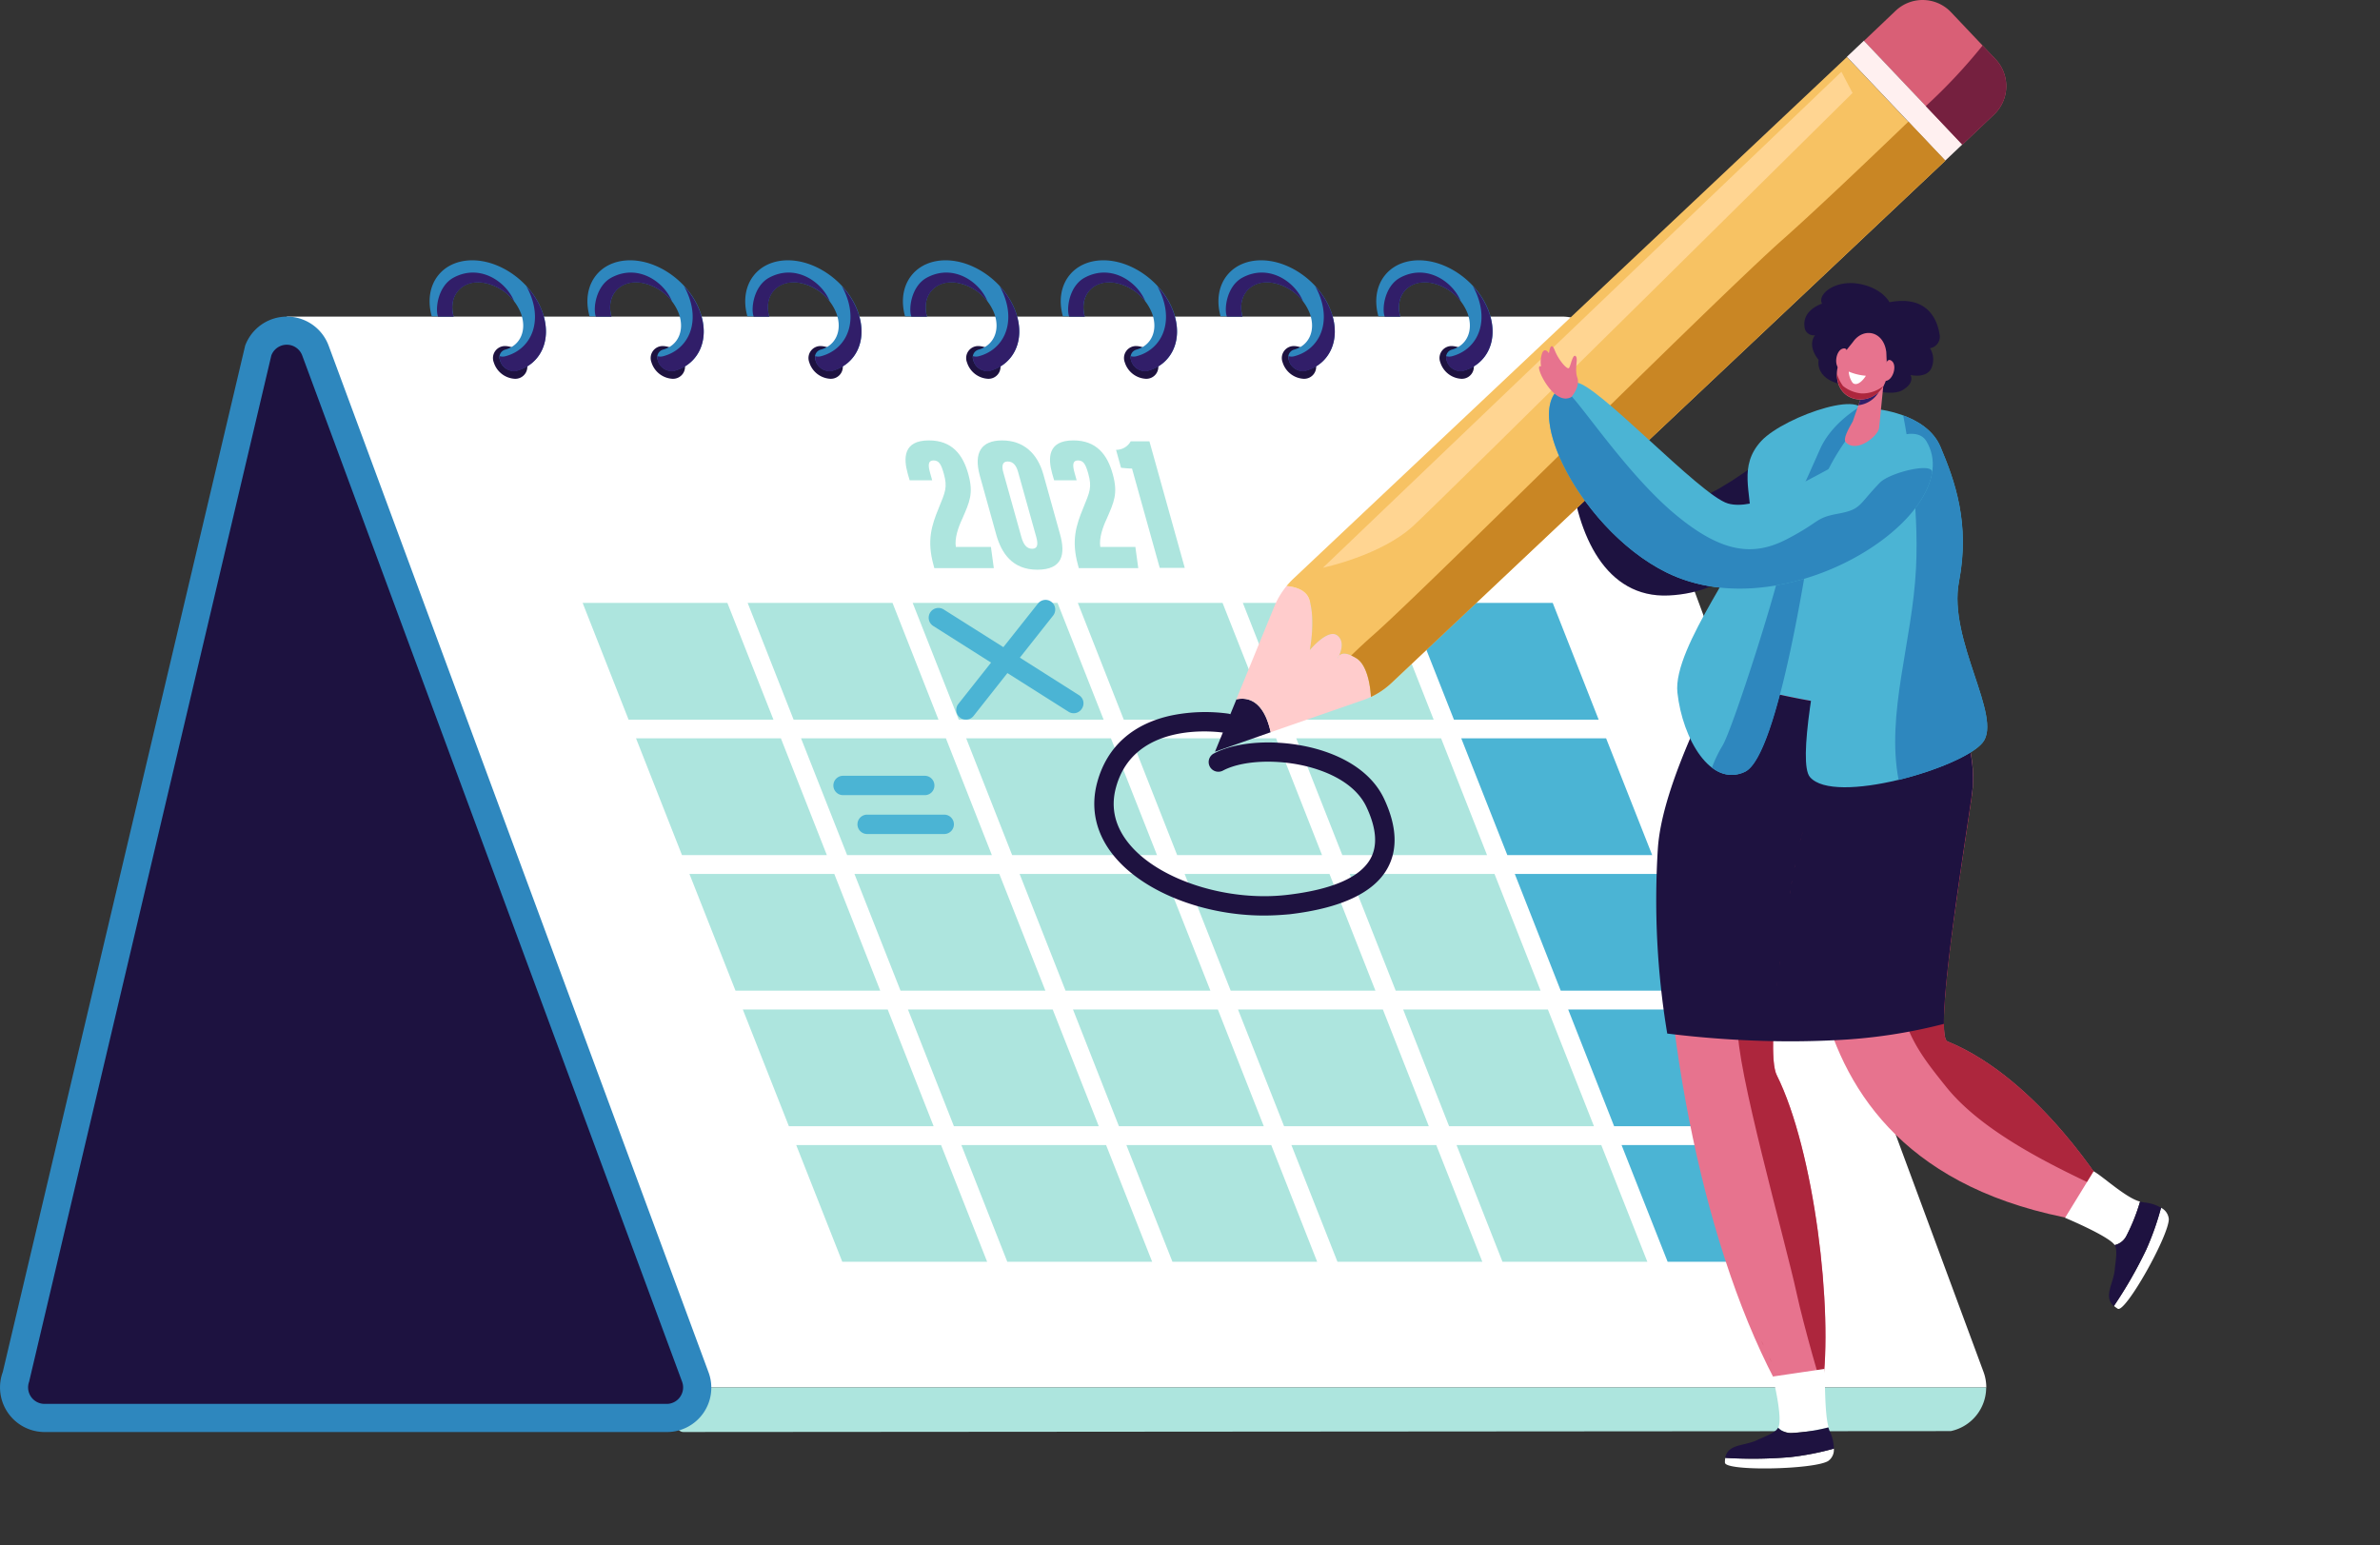 <svg xmlns="http://www.w3.org/2000/svg" width="494.518" height="321.053" viewBox="0 0 494.518 321.053">
  <rect x="0" y="0" width="494.518" height="321.053" fill="#333333" stroke="none"/>
  <g id="user-calendar" transform="translate(-477.863 -353.64)">
    <g id="Grupo_1269" data-name="Grupo 1269" transform="translate(477.863 353.64)">
      <rect id="Retângulo_529" data-name="Retângulo 529" width="451.389" height="67.607" transform="translate(10.826 253.446)" fill="none"/>
      <g id="Grupo_1251" data-name="Grupo 1251" transform="translate(0 54.095)">
        <g id="Grupo_1249" data-name="Grupo 1249">
          <path id="Caminho_1401" data-name="Caminho 1401" d="M1049.556,814.894,970.621,601.636a9.161,9.161,0,0,0-8.674-6.036H697l84.509,222.5h268.618A9.282,9.282,0,0,0,1049.556,814.894Z" transform="translate(-637.415 -583.904)" fill="#fff"/>
          <path id="Caminho_1402" data-name="Caminho 1402" d="M998.687,1413.8l-3.29,7.45a1.314,1.314,0,0,0,1.2,1.849l263.316-.19a9.266,9.266,0,0,0,7.369-9.082H998.687Z" transform="translate(-854.593 -1179.629)" fill="#ade5de"/>
          <g id="Grupo_1225" data-name="Grupo 1225" transform="translate(2.905 14.598)">
            <path id="Caminho_1403" data-name="Caminho 1403" d="M539.3,610.415a6.333,6.333,0,0,1,11.882,0L589.25,713.278,630.09,823.672a6.342,6.342,0,0,1-5.955,8.538H494.9a6.353,6.353,0,0,1-5.955-8.538Z" transform="translate(-488.548 -606.275)" fill="#1d1240"/>
          </g>
          <path id="Caminho_1404" data-name="Caminho 1404" d="M625.057,814.894,546.149,601.636a9.25,9.25,0,0,0-17.348,0L478.444,814.894a9.266,9.266,0,0,0,8.7,12.481H616.41a9.207,9.207,0,0,0,8.647-12.481Zm-5.873,5.166a3.383,3.383,0,0,1-2.8,1.468H487.118a3.425,3.425,0,0,1-3.208-4.6l50.33-213.257a3.423,3.423,0,0,1,6.417,0l78.935,213.257A3.4,3.4,0,0,1,619.184,820.06Z" transform="translate(-477.863 -583.904)" fill="#2e87be"/>
          <g id="Grupo_1247" data-name="Grupo 1247" transform="translate(89.266)">
            <g id="Grupo_1228" data-name="Grupo 1228">
              <path id="Caminho_1405" data-name="Caminho 1405" d="M861.654,621.5a2.494,2.494,0,0,1-2.447,3.4,4.85,4.85,0,0,1-4.351-3.4,2.494,2.494,0,0,1,2.447-3.4A4.822,4.822,0,0,1,861.654,621.5Z" transform="translate(-841.521 -600.286)" fill="#1e1240"/>
              <g id="Grupo_1226" data-name="Grupo 1226">
                <path id="Caminho_1406" data-name="Caminho 1406" d="M820.8,573.391l-.027-.082a1.645,1.645,0,0,1,1.115-2.175c3.018-.816,4.514-3.861,3.29-7.4a10.264,10.264,0,0,0-8.4-6.58c-4.215-.3-6.771,2.991-5.629,7.07H806.6c-1.876-6.716,2.338-12.1,9.3-11.611,5.819.435,11.692,5.03,13.7,10.713,2.067,5.846-.435,10.9-5.438,12.209A3.014,3.014,0,0,1,820.8,573.391Z" transform="translate(-806.158 -552.586)" fill="#2e87be"/>
              </g>
              <g id="Grupo_1227" data-name="Grupo 1227" transform="translate(14.542 5.36)">
                <path id="Caminho_1407" data-name="Caminho 1407" d="M868.548,577.738a15.584,15.584,0,0,0-3.372-5.438,13.245,13.245,0,0,1,1.088,2.366c2.067,5.846-.435,10.9-5.438,12.209a2.142,2.142,0,0,1-1.169-.027,2.422,2.422,0,0,0,.054.87l.027.082a3.058,3.058,0,0,0,3.344,2.175C868.113,588.614,870.614,583.584,868.548,577.738Z" transform="translate(-859.64 -572.3)" fill="#311e69"/>
              </g>
              <path id="Caminho_1408" data-name="Caminho 1408" d="M820.875,564a10.114,10.114,0,0,1,6.961,3.97h0c-1.5-3.915-6.961-7.994-12.589-4.976-3.263,1.74-3.861,6.526-3.236,8.1h3.236C814.132,566.993,816.661,563.73,820.875,564Z" transform="translate(-810.26 -559.403)" fill="#311e69"/>
            </g>
            <g id="Grupo_1231" data-name="Grupo 1231" transform="translate(32.792)">
              <path id="Caminho_1409" data-name="Caminho 1409" d="M982.154,621.5a2.494,2.494,0,0,1-2.447,3.4,4.85,4.85,0,0,1-4.351-3.4,2.494,2.494,0,0,1,2.447-3.4A4.822,4.822,0,0,1,982.154,621.5Z" transform="translate(-962.048 -600.286)" fill="#1e1240"/>
              <g id="Grupo_1229" data-name="Grupo 1229">
                <path id="Caminho_1410" data-name="Caminho 1410" d="M941.4,573.391l-.027-.082a1.645,1.645,0,0,1,1.115-2.175c3.018-.816,4.514-3.861,3.29-7.4a10.263,10.263,0,0,0-8.4-6.58c-4.215-.3-6.771,2.991-5.629,7.07H927.2c-1.876-6.716,2.338-12.1,9.3-11.611,5.819.435,11.692,5.03,13.7,10.713,2.067,5.846-.435,10.9-5.438,12.209A3,3,0,0,1,941.4,573.391Z" transform="translate(-926.758 -552.586)" fill="#2e87be"/>
              </g>
              <g id="Grupo_1230" data-name="Grupo 1230" transform="translate(14.515 5.36)">
                <path id="Caminho_1411" data-name="Caminho 1411" d="M989.048,577.738a15.583,15.583,0,0,0-3.372-5.438,13.245,13.245,0,0,1,1.088,2.366c2.067,5.846-.435,10.9-5.438,12.209a2.142,2.142,0,0,1-1.169-.027,2.422,2.422,0,0,0,.054.87l.027.082a3.058,3.058,0,0,0,3.344,2.175C988.613,588.614,991.141,583.584,989.048,577.738Z" transform="translate(-980.14 -572.3)" fill="#311e69"/>
              </g>
              <path id="Caminho_1412" data-name="Caminho 1412" d="M941.475,564a10.114,10.114,0,0,1,6.961,3.97h0c-1.5-3.915-6.961-7.994-12.589-4.976-3.263,1.74-3.861,6.526-3.236,8.1h3.236C934.7,566.993,937.261,563.73,941.475,564Z" transform="translate(-930.859 -559.403)" fill="#311e69"/>
            </g>
            <g id="Grupo_1234" data-name="Grupo 1234" transform="translate(65.584)">
              <path id="Caminho_1413" data-name="Caminho 1413" d="M1102.754,621.5a2.494,2.494,0,0,1-2.447,3.4,4.85,4.85,0,0,1-4.351-3.4,2.494,2.494,0,0,1,2.447-3.4A4.822,4.822,0,0,1,1102.754,621.5Z" transform="translate(-1082.648 -600.286)" fill="#1e1240"/>
              <g id="Grupo_1232" data-name="Grupo 1232">
                <path id="Caminho_1414" data-name="Caminho 1414" d="M1061.971,573.391l-.027-.082a1.645,1.645,0,0,1,1.115-2.175c3.018-.816,4.514-3.861,3.29-7.4a10.264,10.264,0,0,0-8.4-6.58c-4.215-.3-6.771,2.991-5.628,7.07H1047.8c-1.876-6.716,2.338-12.1,9.3-11.611,5.819.435,11.692,5.03,13.7,10.713,2.066,5.846-.435,10.9-5.438,12.209A3.028,3.028,0,0,1,1061.971,573.391Z" transform="translate(-1047.358 -552.586)" fill="#2e87be"/>
              </g>
              <g id="Grupo_1233" data-name="Grupo 1233" transform="translate(14.515 5.36)">
                <path id="Caminho_1415" data-name="Caminho 1415" d="M1109.648,577.738a15.582,15.582,0,0,0-3.372-5.438,13.254,13.254,0,0,1,1.088,2.366c2.067,5.846-.435,10.9-5.438,12.209a2.142,2.142,0,0,1-1.169-.027,2.425,2.425,0,0,0,.054.87l.027.082a3.058,3.058,0,0,0,3.344,2.175C1109.213,588.614,1111.714,583.584,1109.648,577.738Z" transform="translate(-1100.74 -572.3)" fill="#311e69"/>
              </g>
              <path id="Caminho_1416" data-name="Caminho 1416" d="M1062.075,564a10.114,10.114,0,0,1,6.961,3.97h0c-1.5-3.915-6.961-7.994-12.589-4.976-3.263,1.74-3.861,6.526-3.236,8.1h3.236C1055.3,566.993,1057.834,563.73,1062.075,564Z" transform="translate(-1051.459 -559.403)" fill="#311e69"/>
            </g>
            <g id="Grupo_1237" data-name="Grupo 1237" transform="translate(98.349)">
              <path id="Caminho_1417" data-name="Caminho 1417" d="M1223.254,621.5a2.494,2.494,0,0,1-2.447,3.4,4.85,4.85,0,0,1-4.351-3.4,2.494,2.494,0,0,1,2.447-3.4A4.793,4.793,0,0,1,1223.254,621.5Z" transform="translate(-1203.148 -600.286)" fill="#1e1240"/>
              <g id="Grupo_1235" data-name="Grupo 1235">
                <path id="Caminho_1418" data-name="Caminho 1418" d="M1182.5,573.391l-.027-.082a1.645,1.645,0,0,1,1.115-2.175c3.018-.816,4.514-3.861,3.29-7.4a10.264,10.264,0,0,0-8.4-6.58c-4.215-.3-6.771,2.991-5.629,7.07H1168.3c-1.876-6.716,2.338-12.1,9.3-11.611,5.819.435,11.692,5.03,13.7,10.713,2.067,5.846-.435,10.9-5.438,12.209A3,3,0,0,1,1182.5,573.391Z" transform="translate(-1167.858 -552.586)" fill="#2e87be"/>
              </g>
              <g id="Grupo_1236" data-name="Grupo 1236" transform="translate(14.542 5.36)">
                <path id="Caminho_1419" data-name="Caminho 1419" d="M1230.248,577.738a15.584,15.584,0,0,0-3.372-5.438,13.254,13.254,0,0,1,1.088,2.366c2.067,5.846-.435,10.9-5.438,12.209a2.143,2.143,0,0,1-1.169-.027,2.422,2.422,0,0,0,.054.87l.027.082a3.058,3.058,0,0,0,3.345,2.175C1229.786,588.614,1232.314,583.584,1230.248,577.738Z" transform="translate(-1221.34 -572.3)" fill="#311e69"/>
              </g>
              <path id="Caminho_1420" data-name="Caminho 1420" d="M1182.575,564a10.114,10.114,0,0,1,6.961,3.97h0c-1.5-3.915-6.961-7.994-12.589-4.976-3.263,1.74-3.861,6.526-3.236,8.1h3.236C1175.832,566.993,1178.361,563.73,1182.575,564Z" transform="translate(-1171.959 -559.403)" fill="#311e69"/>
            </g>
            <g id="Grupo_1240" data-name="Grupo 1240" transform="translate(131.141)">
              <path id="Caminho_1421" data-name="Caminho 1421" d="M1343.854,621.5a2.494,2.494,0,0,1-2.447,3.4,4.85,4.85,0,0,1-4.35-3.4,2.494,2.494,0,0,1,2.447-3.4A4.821,4.821,0,0,1,1343.854,621.5Z" transform="translate(-1323.748 -600.286)" fill="#1e1240"/>
              <g id="Grupo_1238" data-name="Grupo 1238">
                <path id="Caminho_1422" data-name="Caminho 1422" d="M1303.1,573.391l-.027-.082a1.645,1.645,0,0,1,1.115-2.175c3.018-.816,4.514-3.861,3.29-7.4a10.264,10.264,0,0,0-8.4-6.58c-4.214-.3-6.771,2.991-5.629,7.07H1288.9c-1.876-6.716,2.338-12.1,9.3-11.611,5.819.435,11.692,5.03,13.7,10.713,2.067,5.846-.435,10.9-5.438,12.209A2.983,2.983,0,0,1,1303.1,573.391Z" transform="translate(-1288.458 -552.586)" fill="#2e87be"/>
              </g>
              <g id="Grupo_1239" data-name="Grupo 1239" transform="translate(14.515 5.36)">
                <path id="Caminho_1423" data-name="Caminho 1423" d="M1350.748,577.738a15.583,15.583,0,0,0-3.372-5.438,13.245,13.245,0,0,1,1.088,2.366c2.067,5.846-.435,10.9-5.438,12.209a2.142,2.142,0,0,1-1.169-.027,2.422,2.422,0,0,0,.054.87l.027.082a3.058,3.058,0,0,0,3.345,2.175C1350.313,588.614,1352.814,583.584,1350.748,577.738Z" transform="translate(-1341.84 -572.3)" fill="#311e69"/>
              </g>
              <path id="Caminho_1424" data-name="Caminho 1424" d="M1303.175,564a10.114,10.114,0,0,1,6.961,3.97h0c-1.5-3.915-6.961-7.994-12.589-4.976-3.263,1.74-3.861,6.526-3.236,8.1h3.236C1296.4,566.993,1298.961,563.73,1303.175,564Z" transform="translate(-1292.559 -559.403)" fill="#311e69"/>
            </g>
            <g id="Grupo_1243" data-name="Grupo 1243" transform="translate(163.906)">
              <path id="Caminho_1425" data-name="Caminho 1425" d="M1464.454,621.5a2.494,2.494,0,0,1-2.447,3.4,4.85,4.85,0,0,1-4.35-3.4,2.494,2.494,0,0,1,2.447-3.4A4.85,4.85,0,0,1,1464.454,621.5Z" transform="translate(-1444.321 -600.286)" fill="#1e1240"/>
              <g id="Grupo_1241" data-name="Grupo 1241">
                <path id="Caminho_1426" data-name="Caminho 1426" d="M1423.6,573.391l-.027-.082a1.645,1.645,0,0,1,1.115-2.175c3.018-.816,4.514-3.861,3.29-7.4a10.263,10.263,0,0,0-8.4-6.58c-4.215-.3-6.771,2.991-5.629,7.07H1409.4c-1.876-6.716,2.339-12.1,9.3-11.611,5.819.435,11.692,5.03,13.7,10.713,2.067,5.846-.435,10.9-5.438,12.209A3.014,3.014,0,0,1,1423.6,573.391Z" transform="translate(-1408.958 -552.586)" fill="#2e87be"/>
              </g>
              <g id="Grupo_1242" data-name="Grupo 1242" transform="translate(14.542 5.36)">
                <path id="Caminho_1427" data-name="Caminho 1427" d="M1471.348,577.738a15.579,15.579,0,0,0-3.372-5.438,13.254,13.254,0,0,1,1.088,2.366c2.066,5.846-.435,10.9-5.438,12.209a2.142,2.142,0,0,1-1.169-.027,2.425,2.425,0,0,0,.054.87l.027.082a3.058,3.058,0,0,0,3.344,2.175C1470.913,588.614,1473.414,583.584,1471.348,577.738Z" transform="translate(-1462.44 -572.3)" fill="#311e69"/>
              </g>
              <path id="Caminho_1428" data-name="Caminho 1428" d="M1423.675,564a10.114,10.114,0,0,1,6.961,3.97h0c-1.5-3.915-6.961-7.994-12.589-4.976-3.263,1.74-3.861,6.526-3.236,8.1h3.236C1416.932,566.993,1419.461,563.73,1423.675,564Z" transform="translate(-1413.059 -559.403)" fill="#311e69"/>
            </g>
            <g id="Grupo_1246" data-name="Grupo 1246" transform="translate(196.698)">
              <path id="Caminho_1429" data-name="Caminho 1429" d="M1584.954,621.5a2.494,2.494,0,0,1-2.447,3.4,4.85,4.85,0,0,1-4.35-3.4,2.494,2.494,0,0,1,2.447-3.4A4.822,4.822,0,0,1,1584.954,621.5Z" transform="translate(-1564.848 -600.286)" fill="#1e1240"/>
              <g id="Grupo_1244" data-name="Grupo 1244">
                <path id="Caminho_1430" data-name="Caminho 1430" d="M1544.2,573.391l-.027-.082a1.645,1.645,0,0,1,1.115-2.175c3.018-.816,4.514-3.861,3.29-7.4a10.264,10.264,0,0,0-8.4-6.58c-4.215-.3-6.771,2.991-5.628,7.07H1530c-1.876-6.716,2.338-12.1,9.3-11.611,5.819.435,11.692,5.03,13.7,10.713,2.066,5.846-.435,10.9-5.438,12.209A2.983,2.983,0,0,1,1544.2,573.391Z" transform="translate(-1529.558 -552.586)" fill="#2e87be"/>
              </g>
              <g id="Grupo_1245" data-name="Grupo 1245" transform="translate(14.515 5.36)">
                <path id="Caminho_1431" data-name="Caminho 1431" d="M1591.848,577.738a15.58,15.58,0,0,0-3.372-5.438,13.254,13.254,0,0,1,1.088,2.366c2.067,5.846-.435,10.9-5.438,12.209a2.142,2.142,0,0,1-1.169-.027,2.425,2.425,0,0,0,.054.87l.027.082a3.058,3.058,0,0,0,3.344,2.175C1591.413,588.614,1593.941,583.584,1591.848,577.738Z" transform="translate(-1582.94 -572.3)" fill="#311e69"/>
              </g>
              <path id="Caminho_1432" data-name="Caminho 1432" d="M1544.275,564a10.114,10.114,0,0,1,6.961,3.97h0c-1.5-3.915-6.961-7.994-12.589-4.976-3.263,1.74-3.861,6.526-3.236,8.1h3.236C1537.5,566.993,1540.061,563.73,1544.275,564Z" transform="translate(-1533.659 -559.403)" fill="#311e69"/>
            </g>
          </g>
          <g id="Grupo_1248" data-name="Grupo 1248" transform="translate(121.063 71.189)">
            <path id="Caminho_1445" data-name="Caminho 1445" d="M1685.744,1149.354h30.1L1706.3,1125.1h-30.1Z" transform="translate(-1471.426 -1040.618)" fill="#4bb4d4"/>
            <path id="Caminho_1447" data-name="Caminho 1447" d="M1644.944,1045.754h30.1l-9.571-24.254H1635.4Z" transform="translate(-1441.72 -965.188)" fill="#4bb4d4"/>
            <path id="Caminho_1453" data-name="Caminho 1453" d="M1604.071,942.154h30.1L1624.6,917.9h-30.1Z" transform="translate(-1411.941 -889.758)" fill="#4bb4d4"/>
            <path id="Caminho_1457" data-name="Caminho 1457" d="M1747.1,1228.7H1717l9.571,24.254h30.073Z" transform="translate(-1501.132 -1116.048)" fill="#4bb4d4"/>
            <g id="Grupo_1273" data-name="Grupo 1273">
              <path id="Caminho_1433" data-name="Caminho 1433" d="M1129.644,942.154,1120.1,917.9H1090l9.571,24.254Z" transform="translate(-1044.619 -889.758)" fill="#ade5de"/>
              <path id="Caminho_1434" data-name="Caminho 1434" d="M1049.2,814.4l9.544,24.254h30.1L1079.3,814.4Z" transform="translate(-1014.912 -814.4)" fill="#ade5de"/>
              <path id="Caminho_1435" data-name="Caminho 1435" d="M1170.471,1045.754,1160.9,1021.5h-30.1l9.571,24.254Z" transform="translate(-1074.325 -965.188)" fill="#ade5de"/>
              <path id="Caminho_1436" data-name="Caminho 1436" d="M1175.3,814.4l9.571,24.254h30.1L1205.4,814.4Z" transform="translate(-1106.725 -814.4)" fill="#ade5de"/>
              <path id="Caminho_1437" data-name="Caminho 1437" d="M1337.444,1149.354,1327.9,1125.1h-30.1l9.544,24.254Z" transform="translate(-1195.916 -1040.618)" fill="#ade5de"/>
              <path id="Caminho_1438" data-name="Caminho 1438" d="M1463.544,1149.354,1454,1125.1h-30.1l9.571,24.254Z" transform="translate(-1287.729 -1040.618)" fill="#ade5de"/>
              <path id="Caminho_1439" data-name="Caminho 1439" d="M1589.744,1149.354l-9.571-24.254H1550.1l9.544,24.254Z" transform="translate(-1379.614 -1040.618)" fill="#ade5de"/>
              <path id="Caminho_1440" data-name="Caminho 1440" d="M1211.344,1149.354l-9.571-24.254H1171.7l9.544,24.254Z" transform="translate(-1104.104 -1040.618)" fill="#ade5de"/>
              <path id="Caminho_1441" data-name="Caminho 1441" d="M1301.5,814.4l9.544,24.254h30.1l-9.571-24.254Z" transform="translate(-1198.61 -814.4)" fill="#ade5de"/>
              <path id="Caminho_1442" data-name="Caminho 1442" d="M1427.6,814.4l9.544,24.254h30.1L1457.7,814.4Z" transform="translate(-1290.422 -814.4)" fill="#ade5de"/>
              <path id="Caminho_1443" data-name="Caminho 1443" d="M1216.2,917.9l9.544,24.254h30.1l-9.571-24.254Z" transform="translate(-1136.504 -889.758)" fill="#ade5de"/>
              <path id="Caminho_1444" data-name="Caminho 1444" d="M1381.944,942.154,1372.4,917.9h-30.1l9.544,24.254Z" transform="translate(-1228.316 -889.758)" fill="#ade5de"/>
              <path id="Caminho_1446" data-name="Caminho 1446" d="M1296.644,1045.754l-9.571-24.254H1257l9.544,24.254Z" transform="translate(-1166.21 -965.188)" fill="#ade5de"/>
              <path id="Caminho_1448" data-name="Caminho 1448" d="M1468.4,917.9l9.571,24.254h30.073L1498.5,917.9Z" transform="translate(-1320.129 -889.758)" fill="#ade5de"/>
              <path id="Caminho_1449" data-name="Caminho 1449" d="M1422.744,1045.754,1413.2,1021.5h-30.1l9.571,24.254Z" transform="translate(-1258.022 -965.188)" fill="#ade5de"/>
              <path id="Caminho_1450" data-name="Caminho 1450" d="M1548.871,1045.754,1539.3,1021.5h-30.1l9.571,24.254Z" transform="translate(-1349.835 -965.188)" fill="#ade5de"/>
              <path id="Caminho_1451" data-name="Caminho 1451" d="M1464.7,1228.7l9.571,24.254h30.1L1494.8,1228.7Z" transform="translate(-1317.435 -1116.048)" fill="#ade5de"/>
              <path id="Caminho_1452" data-name="Caminho 1452" d="M1075.6,1125.1h-30.1l9.571,24.254h30.073Z" transform="translate(-1012.218 -1040.618)" fill="#ade5de"/>
              <path id="Caminho_1454" data-name="Caminho 1454" d="M1034.8,1021.5h-30.1l9.571,24.254h30.073Z" transform="translate(-982.512 -965.188)" fill="#ade5de"/>
              <path id="Caminho_1455" data-name="Caminho 1455" d="M1212.5,1228.7l9.544,24.254h30.1l-9.571-24.254Z" transform="translate(-1133.81 -1116.048)" fill="#ade5de"/>
              <path id="Caminho_1456" data-name="Caminho 1456" d="M1086.3,1228.7l9.571,24.254h30.1L1116.4,1228.7Z" transform="translate(-1041.925 -1116.048)" fill="#ade5de"/>
              <path id="Caminho_1458" data-name="Caminho 1458" d="M1338.6,1228.7l9.571,24.254h30.073L1368.7,1228.7Z" transform="translate(-1225.622 -1116.048)" fill="#ade5de"/>
              <path id="Caminho_1459" data-name="Caminho 1459" d="M1590.9,1228.7l9.544,24.254h30.1l-9.571-24.254Z" transform="translate(-1409.32 -1116.048)" fill="#ade5de"/>
              <path id="Caminho_1460" data-name="Caminho 1460" d="M994,917.9H963.9l9.544,24.254h30.1Z" transform="translate(-952.806 -889.758)" fill="#ade5de"/>
              <path id="Caminho_1461" data-name="Caminho 1461" d="M953.173,814.4H923.1l9.544,24.254h30.1Z" transform="translate(-923.1 -814.4)" fill="#ade5de"/>
            </g>
            <path id="Caminho_1462" data-name="Caminho 1462" d="M1563.271,838.654h30.073L1583.8,814.4h-30.1Z" transform="translate(-1382.235 -814.4)" fill="#4bb4d4"/>
          </g>
        </g>
        <g id="Grupo_1250" data-name="Grupo 1250" transform="translate(188.156 37.418)">
          <path id="Caminho_1463" data-name="Caminho 1463" d="M1175.815,716.711l-.163-.625c-1.414-5.112-.381-8.239,1.088-11.828,1.359-3.344,1.849-4.269,1.06-7.124-.544-1.931-.979-2.773-2.148-2.773-1.06,0-1.2.843-.707,2.583l.435,1.55H1170.7l-.408-1.414c-.87-3.127-.979-6.879,4.405-6.879,4.813,0,7.07,2.964,8.184,6.988,1.142,4.079.245,5.846-1.251,9.3-.816,1.713-1.632,4.079-1.333,5.846h7.287l.6,4.4h-12.372Z" transform="translate(-1169.846 -690.2)" fill="#ade5de"/>
          <path id="Caminho_1464" data-name="Caminho 1464" d="M1238.624,697.3l3.453,12.4c1.142,4.079.6,7.369-4.731,7.369-5.166,0-7.45-3.426-8.538-7.342l-3.4-12.209c-1.305-4.731.272-7.314,4.622-7.314C1234.41,690.2,1237.374,692.81,1238.624,697.3Zm-8.32-.408,3.752,13.432c.435,1.523,1.088,2.393,2.23,2.393s1.278-.924.843-2.474l-3.752-13.432c-.354-1.305-.979-2.23-2.175-2.23C1230.114,694.578,1229.9,695.448,1230.3,696.889Z" transform="translate(-1209.977 -690.2)" fill="#ade5de"/>
          <path id="Caminho_1465" data-name="Caminho 1465" d="M1286.215,716.711l-.163-.625c-1.414-5.112-.381-8.239,1.088-11.828,1.36-3.344,1.849-4.269,1.061-7.124-.544-1.931-.979-2.773-2.148-2.773-1.06,0-1.2.843-.707,2.583l.435,1.55H1281.1l-.408-1.414c-.87-3.127-.979-6.879,4.4-6.879,4.813,0,7.07,2.964,8.184,6.988,1.142,4.079.245,5.846-1.251,9.3-.816,1.713-1.631,4.079-1.332,5.846h7.287l.6,4.4h-12.372Z" transform="translate(-1250.227 -690.2)" fill="#ade5de"/>
          <path id="Caminho_1466" data-name="Caminho 1466" d="M1339.782,717.221l-5.765-20.665c-.761,0-1.767-.109-2.284-.163l-1.033-3.725a3.447,3.447,0,0,0,3.045-1.767h3.888l7.342,26.294h-5.193Z" transform="translate(-1286.962 -690.71)" fill="#ade5de"/>
        </g>
      </g>
      <g id="Grupo_1252" data-name="Grupo 1252" transform="translate(227.372 147.963)">
        <path id="Caminho_1467" data-name="Caminho 1467" d="M1349.318,940.084c-12.182,0-24.526-4.65-30.807-11.964-4.051-4.7-5.357-10.169-3.807-15.8,2.039-7.4,7.45-12.182,15.662-13.867a35.26,35.26,0,0,1,11.529-.326,2.027,2.027,0,1,1-.68,4c-.789-.136-18.734-2.882-22.623,11.284-1.2,4.323-.19,8.4,2.991,12.1,6.281,7.314,20.284,11.719,32.575,10.278,9.3-1.088,15.118-3.616,17.293-7.5,1.523-2.719,1.251-6.335-.816-10.74-2.012-4.3-6.58-6.607-10.061-7.777-6.743-2.284-15.254-2.2-19.768.19a2.013,2.013,0,1,1-1.876-3.562c5.493-2.882,15.145-3.045,22.949-.435,6.064,2.039,10.36,5.465,12.426,9.9,2.637,5.629,2.855,10.5.68,14.411-2.828,5.085-9.68,8.293-20.366,9.544C1352.88,939.976,1351.113,940.084,1349.318,940.084Z" transform="translate(-1314.071 -897.804)" fill="#1e1240"/>
      </g>
      <g id="Grupo_1274" data-name="Grupo 1274" transform="translate(173.161 124.69)">
        <g id="Grupo_1253" data-name="Grupo 1253" transform="translate(0 36.513)">
          <path id="Caminho_1468" data-name="Caminho 1468" d="M1135.691,948.512a2.007,2.007,0,0,0-2.012-2.012h-16.967a2.012,2.012,0,0,0,0,4.024h16.967A1.99,1.99,0,0,0,1135.691,948.512Z" transform="translate(-1114.7 -946.5)" fill="#4bb4d4"/>
          <path id="Caminho_1469" data-name="Caminho 1469" d="M1151.127,976.2h-16.015a2.012,2.012,0,0,0,0,4.024h16.015a2.012,2.012,0,0,0,0-4.024Z" transform="translate(-1128.097 -968.124)" fill="#4bb4d4"/>
        </g>
        <path id="Caminho_1470" data-name="Caminho 1470" d="M1218.768,831.979l-12.29-7.8,6.879-8.7a2.013,2.013,0,1,0-3.154-2.5L1203.052,822l-12.4-7.831a2.029,2.029,0,1,0-2.175,3.426l12.018,7.613-6.8,8.592a2.023,2.023,0,0,0,.326,2.828,2.015,2.015,0,0,0,2.828-.326l7.042-8.919,12.671,8.021a2,2,0,0,0,2.8-.625A2,2,0,0,0,1218.768,831.979Z" transform="translate(-1167.731 -812.215)" fill="#4bb4d4"/>
      </g>
      <g id="Grupo_1268" data-name="Grupo 1268" transform="translate(252.449)">
        <rect id="Retângulo_530" data-name="Retângulo 530" width="197.47" height="28.975" transform="translate(44.598 290.643)" fill="none"/>
        <g id="Grupo_1267" data-name="Grupo 1267">
          <path id="Caminho_1471" data-name="Caminho 1471" d="M1726.18,632.643s-19.822,17.647-27.218,16.478-7.178-32.9-14.9-33.227c-10.033-.435-12.7,53.647,13.541,52.424C1723.815,667.093,1726.18,632.643,1726.18,632.643Z" transform="translate(-1603.332 -544.582)" fill="#1d1240"/>
          <g id="Grupo_1254" data-name="Grupo 1254" transform="translate(92.938 86.014)">
            <path id="Caminho_1472" data-name="Caminho 1472" d="M1807.348,800.362c-3.208-1.305,4.949-48.617,5.275-52.8,1.06-13.677-9.816-27.436-10.469-29.964-.789-3.127,9.87-24.145,3.535-37.632-3.807-8.13-13.378-8.973-24.88-9.979-2.23-.19-11.42,3.589-13.187,11.774-2.393,11.012,6.771,6.635,2.365,18.027-1.713,4.459-3.7,9.816-5.737,15.472-2.094,5.819-16.124,29.285-16.151,44.81-.054,38.584,8.674,84.373,24.88,113.44.789,1.414,8.185-.027,8.348-1.088,2.338-16.015-1.659-49.46-9.462-65.095-3.127-6.227,4.487-51.717,5.737-50.874,4.35,2.882-13.052,71.131,60.5,81.573l2.665-6.091C1840.765,831.984,1826.6,808.193,1807.348,800.362Z" transform="translate(-1748.099 -669.975)" fill="#e7738e"/>
          </g>
          <path id="Caminho_1473" data-name="Caminho 1473" d="M1840.342,731.134c-2.937-6.825-6.743-12.073-7.1-13.541-.789-3.127,9.87-24.145,3.535-37.632-3.807-8.13-13.378-8.973-24.88-9.979-2.23-.19-11.42,3.589-13.187,11.774-2.393,11.012,6.771,6.635,2.365,18.027-1.713,4.459-3.7,9.816-5.737,15.472-.653,1.795-2.393,5.248-4.541,9.626C1798.142,727.245,1819.813,733.282,1840.342,731.134Z" transform="translate(-1686.251 -583.961)" fill="#4bb4d4"/>
          <path id="Caminho_1474" data-name="Caminho 1474" d="M1814.433,1093.6c-4.051,2.338-7.94,5.764-8.511,12.263-.653,7.4,9.87,44.62,12.154,55.17,1.523,7.042,5.329,20.094,5.357,19.876,2.338-16.015-1.659-49.46-9.462-65.095C1812.638,1113.232,1813.236,1103.715,1814.433,1093.6Z" transform="translate(-1697.241 -892.399)" fill="#ad263d"/>
          <path id="Caminho_1475" data-name="Caminho 1475" d="M1969.873,1042.435a5.634,5.634,0,0,0,1.088.353c-2.42-3.861-15.662-23.9-33.01-30.97-2.991-1.224,3.888-42.472,5.085-51.418-4.7,2.366-12.943,8.62-14.819,23.846-2.665,21.644,1.767,27.463,9.463,37.034C1945.4,1030.906,1960.438,1037.948,1969.873,1042.435Z" transform="translate(-1785.737 -795.417)" fill="#ad263d"/>
          <path id="Caminho_1476" data-name="Caminho 1476" d="M1809.136,894.65c.435-5.737-1.224-11.474-3.344-16.423-20.529,2.148-42.227-3.916-49.542-6.227-4.84,9.87-11.692,24.39-12.508,35.1a169.11,169.11,0,0,0,1.931,38.72,213.658,213.658,0,0,0,22,1.577c4.024.082,8.293.027,12.7-.19a109.512,109.512,0,0,0,22.786-3.4C1803.045,932.418,1808.864,898.185,1809.136,894.65Z" transform="translate(-1651.701 -731.054)" fill="#1e1240"/>
          <g id="Grupo_1258" data-name="Grupo 1258">
            <path id="Caminho_1477" data-name="Caminho 1477" d="M1417.883,894.575l-11.583,4.051,4.459-10.876C1413.043,887.26,1416.388,887.858,1417.883,894.575Z" transform="translate(-1406.3 -742.426)" fill="#1e1240"/>
            <g id="Grupo_1255" data-name="Grupo 1255" transform="translate(4.432 121.777)">
              <path id="Caminho_1478" data-name="Caminho 1478" d="M1500.4,854.8a5.645,5.645,0,0,1-.3.571A1.292,1.292,0,0,1,1500.4,854.8Z" transform="translate(-1479.027 -840.307)" fill="#f7c263"/>
              <path id="Caminho_1479" data-name="Caminho 1479" d="M1429.751,831.872c-1.5-6.716-4.867-7.314-7.151-6.825l7.912-19.333a17.018,17.018,0,0,1,2.529-4.215c2.066.19,4.133.87,4.758,2.882,1.305,4.269.082,10.414.082,10.414s3.752-4.568,5.737-3.018c1.468,1.142.789,3.209.326,4.215a1.291,1.291,0,0,0-.3.571,5.663,5.663,0,0,0,.3-.571c.408-.489,1.414-.9,3.7.571,1.822,1.169,2.746,4.568,2.937,7.967a16.511,16.511,0,0,1-1.6.653Z" transform="translate(-1422.6 -801.5)" fill="#fcc"/>
            </g>
            <path id="Caminho_1480" data-name="Caminho 1480" d="M1902.2,362.14l6.607-6.281a8.142,8.142,0,0,1,11.475.3l9.272,9.789a8.142,8.142,0,0,1-.3,11.475l-6.607,6.281Z" transform="translate(-1767.361 -353.64)" fill="#d95f76"/>
            <path id="Caminho_1481" data-name="Caminho 1481" d="M1482.834,527.226a16.5,16.5,0,0,1-4.3,2.937c-.19-3.4-1.115-6.8-2.937-7.967-2.284-1.468-3.263-1.06-3.7-.571.462-.979,1.142-3.045-.326-4.215-1.985-1.55-5.737,3.018-5.737,3.018s1.223-6.145-.082-10.414c-.6-1.985-2.692-2.692-4.758-2.882a17.378,17.378,0,0,1,1.36-1.468L1577.431,397.2l20.448,21.562Z" transform="translate(-1446.127 -385.356)" fill="#f7c263"/>
            <rect id="Retângulo_531" data-name="Retângulo 531" width="4.867" height="29.72" transform="translate(131.293 11.809) rotate(-43.481)" fill="#fff0f0"/>
            <g id="Grupo_1256" data-name="Grupo 1256" transform="translate(28.306 25.277)">
              <path id="Caminho_1482" data-name="Caminho 1482" d="M1518.8,563.194a16.5,16.5,0,0,1-4.3,2.937c-.19-3.4-1.115-6.8-2.937-7.967a7.168,7.168,0,0,0-1.169-.625c1.441-1.414,2.909-2.773,4.323-4.024,10.36-9.027,70.859-69.554,85.189-82.279,6.716-5.955,17.1-15.825,26.266-24.635l7.668,8.1Z" transform="translate(-1510.4 -446.6)" fill="#c98624"/>
            </g>
            <g id="Grupo_1257" data-name="Grupo 1257" transform="translate(147.7 9.452)">
              <path id="Caminho_1483" data-name="Caminho 1483" d="M1961.3,388.4l2.692,2.855a8.142,8.142,0,0,1-.3,11.475l-6.607,6.281-7.586-8.021A114.547,114.547,0,0,0,1961.3,388.4Z" transform="translate(-1949.5 -388.4)" fill="#75203f"/>
            </g>
            <path id="Caminho_1484" data-name="Caminho 1484" d="M1596.53,408.5,1488.8,511.553s12.127-2.529,18.87-8.783c6.716-6.254,91.171-89.866,91.171-89.866Z" transform="translate(-1466.368 -393.583)" fill="#ffd592"/>
          </g>
          <path id="Caminho_1485" data-name="Caminho 1485" d="M1797.9,665.75s-8.212,8.973-9.653,18.055-7.641,51.771-14.71,55.061-12.916-6.852-13.976-16.45,15.064-29.339,15.227-35.457c.19-6.118-2.665-11.638,2.23-16.885C1781.944,664.853,1800.9,658.409,1797.9,665.75Z" transform="translate(-1663.474 -578.479)" fill="#4bb4d4"/>
          <path id="Caminho_1486" data-name="Caminho 1486" d="M1817.26,667.173c.571-1.387.354-2.284-.408-2.774-2.366,1.468-6.308,4.432-8.266,8.755-2.882,6.417-5.329,12.317-7.178,14.275s-.625,4.6-.734,8.4-10.36,35.865-12.426,39.073a26.949,26.949,0,0,0-2.148,4.487,6.292,6.292,0,0,0,6.852.9c7.07-3.29,13.269-45.98,14.71-55.061C1809.049,676.146,1817.26,667.173,1817.26,667.173Z" transform="translate(-1682.829 -579.902)" fill="#2e87be"/>
          <path id="Caminho_1487" data-name="Caminho 1487" d="M1874.348,573.948s-1.441-2.964-6.39-3.834c-4.949-.843-8.647,2.2-7.614,4.133,0,0-4.541,1.387-3.535,5.357a1.931,1.931,0,0,0,2.094,1.2s-1.822,1.9.734,5.139c0,0-1.251,5.329,8.511,5.493,0,0,6.2,2.338,8.891.788s1.686-3.154,1.686-3.154,3.263.789,4.323-1.387a4.477,4.477,0,0,0-.272-4.187,2.4,2.4,0,0,0,2.012-2.746C1884.491,578.924,1883.213,572.262,1874.348,573.948Z" transform="translate(-1734.207 -511.148)" fill="#1e1240"/>
          <path id="Caminho_1488" data-name="Caminho 1488" d="M1872.187,666.1s10.6.843,13.568,7.858,6.2,15.879,3.861,28.034,9.163,28.142,4.921,33.445-30.916,13.106-35.892,7.151C1853.7,736.66,1872.187,666.1,1872.187,666.1Z" transform="translate(-1735.037 -581.14)" fill="#4bb4d4"/>
          <path id="Caminho_1489" data-name="Caminho 1489" d="M1895.757,644.6l-.979,9.816c-.163,1.6-4.6,5.329-6.906,2.991-.68-.68.544-2.8,1.441-4.378l2.855-8.212Z" transform="translate(-1756.785 -565.486)" fill="#e7738e"/>
          <path id="Caminho_1490" data-name="Caminho 1490" d="M1898,653.4a5.666,5.666,0,0,0,4.622-3.535l-3.317-.163Z" transform="translate(-1764.303 -569.199)" fill="#311e69"/>
          <g id="Grupo_1260" data-name="Grupo 1260" transform="translate(129.075 69.189)">
            <path id="Caminho_1491" data-name="Caminho 1491" d="M1891.777,612.095l.163,3.834a5.652,5.652,0,0,1-5.139,5.982c-2.8.19-5.275-1.686-5.3-5.193-.027-3.127,2.474-5.547,3.426-6.852C1887.1,606.874,1891.261,607.717,1891.777,612.095Z" transform="translate(-1881.363 -608.097)" fill="#e7738e"/>
            <path id="Caminho_1492" data-name="Caminho 1492" d="M1916.03,630.734a4.016,4.016,0,0,0,.354-.952c.163-.625.571-1.5,1.359-.789,1.142,1.033.054,4.269-1.55,4.079C1915.023,632.964,1915.649,631.468,1916.03,630.734Z" transform="translate(-1906.132 -623.12)" fill="#e7738e"/>
            <path id="Caminho_1493" data-name="Caminho 1493" d="M1883.12,622.263a6.268,6.268,0,0,1,.082-1.006c.109-.625.136-1.6-.87-1.305-1.468.435-1.9,3.807-.381,4.351C1883.066,624.71,1883.148,623.106,1883.12,622.263Z" transform="translate(-1881 -616.688)" fill="#e7738e"/>
            <path id="Caminho_1494" data-name="Caminho 1494" d="M1894.162,638.47a11.405,11.405,0,0,1-3.562-.87,4.453,4.453,0,0,0,.789,2.311C1892.068,640.618,1893.238,639.938,1894.162,638.47Z" transform="translate(-1887.989 -629.578)" fill="#fff"/>
            <g id="Grupo_1259" data-name="Grupo 1259" transform="translate(0.163 8.43)">
              <path id="Caminho_1495" data-name="Caminho 1495" d="M1886.685,643.233a7.2,7.2,0,0,1-3.834-1.55,7.822,7.822,0,0,1-1.251-2.583v.163c.027,3.508,2.5,5.384,5.3,5.193a5.411,5.411,0,0,0,4.323-2.746A7.019,7.019,0,0,1,1886.685,643.233Z" transform="translate(-1881.6 -639.1)" fill="#ad263d"/>
            </g>
          </g>
          <path id="Caminho_1496" data-name="Caminho 1496" d="M1944.28,739.077c4.242-5.3-7.287-21.29-4.922-33.445,2.338-12.154-.9-21.018-3.861-28.034-1.468-3.453-4.786-5.411-7.749-6.5.843,4.269,3.344,18.3,2.665,31.759-.761,15.336-6.254,30.182-3.616,43.995C1934.545,744.95,1942.186,741.714,1944.28,739.077Z" transform="translate(-1784.751 -584.78)" fill="#2e87be"/>
          <g id="Grupo_1261" data-name="Grupo 1261" transform="translate(69.39 79.491)">
            <path id="Caminho_1497" data-name="Caminho 1497" d="M1739.944,658.2c8.837,14.846-28.931,39.59-53.974,27.272-19.034-9.381-32.575-38.23-18.925-39.481,3.916-.353,25.831,23.438,31.65,25.124C1709.3,674.186,1735.322,650.449,1739.944,658.2Z" transform="translate(-1661.498 -645.986)" fill="#4bb4d4"/>
            <path id="Caminho_1498" data-name="Caminho 1498" d="M1730.331,670.587c-4.487,4.6-3.78,5.547-8.674,6.444s-3.535,1.6-10.659,5.3-13.677,2.746-23.167-5.139-18.762-21.725-21.861-24.88a3.429,3.429,0,0,0-2.42-1.115c-6.961,6.064,5.574,29.747,22.487,38.067,21.644,10.659,52.75-6.363,55.143-20.747C1741.561,666.237,1732.4,668.466,1730.331,670.587Z" transform="translate(-1661.565 -649.782)" fill="#2e87be"/>
          </g>
          <g id="Grupo_1262" data-name="Grupo 1262" transform="translate(105.718 172.868)">
            <path id="Caminho_1499" data-name="Caminho 1499" d="M1832.8,1150.2v0Z" transform="translate(-1822.549 -1106.477)" fill="#ff6161"/>
            <path id="Caminho_1500" data-name="Caminho 1500" d="M1837.236,1091.5c-.054.408-.109.816-.136,1.224C1837.127,1092.343,1837.182,1091.908,1837.236,1091.5Z" transform="translate(-1825.68 -1063.738)" fill="#ff6161"/>
            <path id="Caminho_1501" data-name="Caminho 1501" d="M1836.236,1099.6c-.054.408-.082.816-.136,1.224C1836.154,1100.416,1836.182,1100.008,1836.236,1099.6Z" transform="translate(-1824.952 -1069.636)" fill="#ff6161"/>
            <path id="Caminho_1502" data-name="Caminho 1502" d="M1839.19,1074.9c-.054.435-.136.9-.19,1.332C1839.054,1075.8,1839.136,1075.335,1839.19,1074.9Z" transform="translate(-1827.063 -1051.652)" fill="#ff6161"/>
            <path id="Caminho_1503" data-name="Caminho 1503" d="M1840.29,1066.8c-.054.435-.136.9-.19,1.359C1840.182,1067.67,1840.236,1067.235,1840.29,1066.8Z" transform="translate(-1827.864 -1045.754)" fill="#ff6161"/>
            <path id="Caminho_1504" data-name="Caminho 1504" d="M1833.155,1137.4c-.027.354-.027.68-.054,1.006C1833.127,1138.08,1833.127,1137.726,1833.155,1137.4Z" transform="translate(-1822.768 -1097.157)" fill="#ff6161"/>
            <path id="Caminho_1505" data-name="Caminho 1505" d="M1832.927,1144c0,.326-.027.625-.027.952C1832.9,1144.625,1832.9,1144.326,1832.927,1144Z" transform="translate(-1822.622 -1101.963)" fill="#ff6161"/>
            <path id="Caminho_1506" data-name="Caminho 1506" d="M1835.409,1107.6c-.054.408-.082.788-.109,1.169C1835.327,1108.388,1835.381,1108.008,1835.409,1107.6Z" transform="translate(-1824.369 -1075.46)" fill="#ff6161"/>
            <path id="Caminho_1507" data-name="Caminho 1507" d="M1841.6,1055.9c-.109.707-.218,1.387-.3,2.094C1841.409,1057.287,1841.49,1056.58,1841.6,1055.9Z" transform="translate(-1828.738 -1037.818)" fill="#ff6161"/>
            <path id="Caminho_1508" data-name="Caminho 1508" d="M1833.481,1130.4q-.041.53-.082,1.061Q1833.441,1130.93,1833.481,1130.4Z" transform="translate(-1822.986 -1092.061)" fill="#ff6161"/>
            <path id="Caminho_1509" data-name="Caminho 1509" d="M1834.081,1123c-.027.381-.054.761-.082,1.115C1834.027,1123.761,1834.054,1123.381,1834.081,1123Z" transform="translate(-1823.423 -1086.673)" fill="#ff6161"/>
            <path id="Caminho_1510" data-name="Caminho 1510" d="M1852.409,999.4c-.027.136-.082.3-.109.462C1852.327,999.7,1852.382,999.563,1852.409,999.4Z" transform="translate(-1836.747 -996.681)" fill="#ff6161"/>
            <path id="Caminho_1511" data-name="Caminho 1511" d="M1851.409,1003.8c-.027.163-.082.354-.109.544C1851.327,1004.153,1851.382,1003.963,1851.409,1003.8Z" transform="translate(-1836.019 -999.884)" fill="#ff6161"/>
            <path id="Caminho_1512" data-name="Caminho 1512" d="M1854.981,990.4a1.872,1.872,0,0,0-.082.218C1854.927,990.536,1854.954,990.482,1854.981,990.4Z" transform="translate(-1838.64 -990.128)" fill="#ff6161"/>
            <path id="Caminho_1513" data-name="Caminho 1513" d="M1850.336,1008.8c-.054.19-.082.408-.136.6C1850.254,1009.181,1850.281,1008.99,1850.336,1008.8Z" transform="translate(-1835.218 -1003.525)" fill="#ff6161"/>
            <path id="Caminho_1514" data-name="Caminho 1514" d="M1854.281,992.7c-.027.082-.054.19-.082.3C1854.227,992.89,1854.254,992.809,1854.281,992.7Z" transform="translate(-1838.13 -991.803)" fill="#ff6161"/>
            <path id="Caminho_1515" data-name="Caminho 1515" d="M1843.163,1048.2c-.054.354-.109.734-.163,1.088C1843.054,1048.907,1843.109,1048.553,1843.163,1048.2Z" transform="translate(-1829.976 -1032.212)" fill="#ff6161"/>
            <path id="Caminho_1516" data-name="Caminho 1516" d="M1853.309,995.7a2.8,2.8,0,0,1-.109.381A2.009,2.009,0,0,0,1853.309,995.7Z" transform="translate(-1837.402 -993.987)" fill="#ff6161"/>
            <path id="Caminho_1517" data-name="Caminho 1517" d="M1844.363,1040.7c-.054.326-.109.68-.163,1.006C1844.254,1041.353,1844.309,1041.026,1844.363,1040.7Z" transform="translate(-1830.849 -1026.751)" fill="#ff6161"/>
            <path id="Caminho_1518" data-name="Caminho 1518" d="M1849.236,1014.3c-.054.217-.082.435-.136.68A5,5,0,0,1,1849.236,1014.3Z" transform="translate(-1834.417 -1007.53)" fill="#ff6161"/>
            <path id="Caminho_1519" data-name="Caminho 1519" d="M1845.636,1033.6a8.282,8.282,0,0,0-.136.87C1845.554,1034.171,1845.582,1033.872,1845.636,1033.6Z" transform="translate(-1831.796 -1021.582)" fill="#ff6161"/>
            <path id="Caminho_1520" data-name="Caminho 1520" d="M1848.036,1020.2c-.054.245-.082.517-.136.761C1847.954,1020.717,1847.982,1020.472,1848.036,1020.2Z" transform="translate(-1833.543 -1011.825)" fill="#ff6161"/>
            <path id="Caminho_1521" data-name="Caminho 1521" d="M1846.836,1026.7c-.054.272-.082.544-.136.789A7.932,7.932,0,0,0,1846.836,1026.7Z" transform="translate(-1832.669 -1016.558)" fill="#ff6161"/>
            <path id="Caminho_1522" data-name="Caminho 1522" d="M1838.163,1083.3c-.054.435-.109.843-.163,1.278C1838.054,1084.143,1838.109,1083.708,1838.163,1083.3Z" transform="translate(-1826.335 -1057.768)" fill="#ff6161"/>
            <path id="Caminho_1523" data-name="Caminho 1523" d="M1832.8,1396.911c-.408-.761-.789-1.523-1.2-2.311C1832.008,1395.388,1832.416,1396.15,1832.8,1396.911Z" transform="translate(-1821.675 -1284.423)" fill="#ff6161"/>
            <path id="Caminho_1524" data-name="Caminho 1524" d="M1826.6,1384.347c-.408-.816-.789-1.6-1.2-2.447C1825.808,1382.716,1826.216,1383.531,1826.6,1384.347Z" transform="translate(-1817.161 -1275.176)" fill="#ff6161"/>
            <path id="Caminho_1525" data-name="Caminho 1525" d="M1833.9,1169.6a3.9,3.9,0,0,0,.136.6A3.9,3.9,0,0,1,1833.9,1169.6Z" transform="translate(-1823.35 -1120.602)" fill="#ff6161"/>
            <path id="Caminho_1526" data-name="Caminho 1526" d="M1820.332,1370.982c-.462-.952-.9-1.9-1.332-2.882C1819.435,1369.052,1819.9,1370.031,1820.332,1370.982Z" transform="translate(-1812.501 -1265.128)" fill="#ff6161"/>
            <path id="Caminho_1527" data-name="Caminho 1527" d="M1834.6,1172.9a6.373,6.373,0,0,0,.245.68C1834.763,1173.389,1834.682,1173.145,1834.6,1172.9Z" transform="translate(-1823.859 -1123.005)" fill="#ff6161"/>
            <path id="Caminho_1528" data-name="Caminho 1528" d="M1801.354,1324.844c-2.2-4.894-4.3-10.061-6.254-15.444C1797.058,1314.756,1799.151,1319.95,1801.354,1324.844Z" transform="translate(-1795.1 -1222.389)" fill="#ff6161"/>
            <path id="Caminho_1529" data-name="Caminho 1529" d="M1834.6,1116.569c.027-.381.082-.761.109-1.169C1834.654,1115.808,1834.627,1116.188,1834.6,1116.569Z" transform="translate(-1823.859 -1081.14)" fill="#ff6161"/>
            <path id="Caminho_1530" data-name="Caminho 1530" d="M1839.459,1409.573c-.571-1.006-1.115-2.039-1.659-3.073C1838.344,1407.533,1838.915,1408.566,1839.459,1409.573Z" transform="translate(-1826.19 -1293.087)" fill="#ff6161"/>
            <path id="Caminho_1531" data-name="Caminho 1531" d="M1833.3,1165.7c.027.245.054.435.082.653C1833.354,1166.135,1833.327,1165.945,1833.3,1165.7Z" transform="translate(-1822.913 -1117.763)" fill="#ff6161"/>
            <path id="Caminho_1532" data-name="Caminho 1532" d="M1832.8,1155.9c0,.272.027.544.027.816C1832.827,1156.444,1832.827,1156.2,1832.8,1155.9Z" transform="translate(-1822.549 -1110.627)" fill="#ff6161"/>
            <path id="Caminho_1533" data-name="Caminho 1533" d="M1833,1161.1a6.629,6.629,0,0,0,.054.734C1833.027,1161.589,1833.027,1161.345,1833,1161.1Z" transform="translate(-1822.695 -1114.413)" fill="#ff6161"/>
            <path id="Caminho_1534" data-name="Caminho 1534" d="M1849.763,1011c-.054.3-.109.571-.163.9C1849.654,1011.571,1849.709,1011.3,1849.763,1011Z" transform="translate(-1834.781 -1005.127)" fill="#ad263d"/>
            <path id="Caminho_1535" data-name="Caminho 1535" d="M1833.027,1141.1c0,.272-.027.544-.027.788C1833,1141.644,1833.027,1141.372,1833.027,1141.1Z" transform="translate(-1822.695 -1099.852)" fill="#ad263d"/>
            <path id="Caminho_1536" data-name="Caminho 1536" d="M1795.1,1309.3Z" transform="translate(-1795.1 -1222.317)" fill="#ad263d"/>
            <path id="Caminho_1537" data-name="Caminho 1537" d="M1847.39,1023c-.054.326-.109.653-.19.979C1847.281,1023.653,1847.336,1023.326,1847.39,1023Z" transform="translate(-1833.034 -1013.864)" fill="#ad263d"/>
            <path id="Caminho_1538" data-name="Caminho 1538" d="M1848.59,1016.8c-.054.3-.109.625-.19.952C1848.454,1017.4,1848.536,1017.1,1848.59,1016.8Z" transform="translate(-1833.907 -1009.35)" fill="#ad263d"/>
            <path id="Caminho_1539" data-name="Caminho 1539" d="M1850.863,1005.8l-.163.816Q1850.782,1006.167,1850.863,1005.8Z" transform="translate(-1835.582 -1001.341)" fill="#ad263d"/>
            <path id="Caminho_1540" data-name="Caminho 1540" d="M1818.417,1366.616a2.949,2.949,0,0,1-.218-.517A2.949,2.949,0,0,0,1818.417,1366.616Z" transform="translate(-1811.919 -1263.672)" fill="#ad263d"/>
            <path id="Caminho_1541" data-name="Caminho 1541" d="M1846.19,1029.6c-.054.354-.136.707-.19,1.06C1846.082,1030.307,1846.136,1029.953,1846.19,1029.6Z" transform="translate(-1832.16 -1018.669)" fill="#ad263d"/>
            <path id="Caminho_1542" data-name="Caminho 1542" d="M1832.827,1147.5a6.647,6.647,0,0,1-.027.734C1832.8,1147.99,1832.827,1147.745,1832.827,1147.5Z" transform="translate(-1822.549 -1104.511)" fill="#ad263d"/>
            <path id="Caminho_1543" data-name="Caminho 1543" d="M1853.836,993.8c-.054.163-.082.354-.136.544A2.659,2.659,0,0,1,1853.836,993.8Z" transform="translate(-1837.766 -992.604)" fill="#ad263d"/>
            <path id="Caminho_1544" data-name="Caminho 1544" d="M1854.536,991.2c-.054.136-.082.272-.136.408A3.546,3.546,0,0,0,1854.536,991.2Z" transform="translate(-1838.276 -990.711)" fill="#ad263d"/>
            <path id="Caminho_1545" data-name="Caminho 1545" d="M1832.9,1158.9a4.4,4.4,0,0,0,.027.6C1832.927,1159.308,1832.9,1159.09,1832.9,1158.9Z" transform="translate(-1822.622 -1112.812)" fill="#ad263d"/>
            <path id="Caminho_1546" data-name="Caminho 1546" d="M1855.309,989.4c-.027.082-.082.19-.109.272A1.886,1.886,0,0,0,1855.309,989.4Z" transform="translate(-1838.858 -989.4)" fill="#ad263d"/>
            <path id="Caminho_1547" data-name="Caminho 1547" d="M1851.863,1001.1c-.054.245-.109.462-.163.734Z" transform="translate(-1836.31 -997.919)" fill="#ad263d"/>
            <path id="Caminho_1548" data-name="Caminho 1548" d="M1834.3,1120.6l.082-.9Z" transform="translate(-1823.641 -1084.27)" fill="#ad263d"/>
            <path id="Caminho_1549" data-name="Caminho 1549" d="M1852.863,997.1c-.054.19-.109.408-.163.625C1852.754,997.508,1852.809,997.29,1852.863,997.1Z" transform="translate(-1837.038 -995.006)" fill="#ad263d"/>
            <path id="Caminho_1550" data-name="Caminho 1550" d="M1838.709,1079.8c-.054.326-.082.625-.109.952C1838.627,1080.425,1838.682,1080.126,1838.709,1079.8Z" transform="translate(-1826.772 -1055.219)" fill="#ad263d"/>
            <path id="Caminho_1551" data-name="Caminho 1551" d="M1833.854,1127.2c-.027.3-.054.571-.054.87C1833.8,1127.771,1833.827,1127.472,1833.854,1127.2Z" transform="translate(-1823.277 -1089.731)" fill="#ad263d"/>
            <path id="Caminho_1552" data-name="Caminho 1552" d="M1824.408,1379.5l-.408-.9A5.354,5.354,0,0,0,1824.408,1379.5Z" transform="translate(-1816.142 -1272.773)" fill="#ad263d"/>
            <path id="Caminho_1553" data-name="Caminho 1553" d="M1832.8,1153.4v0Z" transform="translate(-1822.549 -1108.807)" fill="#ad263d"/>
            <path id="Caminho_1554" data-name="Caminho 1554" d="M1837.709,1088c-.027.326-.082.653-.109.979A9.8,9.8,0,0,1,1837.709,1088Z" transform="translate(-1826.044 -1061.19)" fill="#ad263d"/>
            <path id="Caminho_1555" data-name="Caminho 1555" d="M1835.809,1104.1c-.027.326-.054.653-.109.952C1835.754,1104.753,1835.781,1104.426,1835.809,1104.1Z" transform="translate(-1824.661 -1072.912)" fill="#ad263d"/>
            <path id="Caminho_1556" data-name="Caminho 1556" d="M1839.809,1071.7c-.027.3-.082.571-.109.87C1839.727,1072.271,1839.781,1072,1839.809,1071.7Z" transform="translate(-1827.573 -1049.322)" fill="#ad263d"/>
            <path id="Caminho_1557" data-name="Caminho 1557" d="M1833.7,1168.1c.027.136.027.3.054.408A1.848,1.848,0,0,1,1833.7,1168.1Z" transform="translate(-1823.204 -1119.51)" fill="#ad263d"/>
            <path id="Caminho_1558" data-name="Caminho 1558" d="M1836.709,1096.1c-.027.326-.082.653-.109.979C1836.627,1096.725,1836.682,1096.426,1836.709,1096.1Z" transform="translate(-1825.316 -1067.087)" fill="#ad263d"/>
            <path id="Caminho_1559" data-name="Caminho 1559" d="M1834.4,1171.8a1.16,1.16,0,0,1,.054.3A.98.98,0,0,1,1834.4,1171.8Z" transform="translate(-1823.714 -1122.204)" fill="#ad263d"/>
            <path id="Caminho_1560" data-name="Caminho 1560" d="M1835.082,1112c-.027.326-.054.625-.082.952C1835.027,1112.625,1835.054,1112.3,1835.082,1112Z" transform="translate(-1824.151 -1078.664)" fill="#ad263d"/>
            <path id="Caminho_1561" data-name="Caminho 1561" d="M1833.354,1134.3c-.027.272-.027.571-.054.843C1833.3,1134.871,1833.327,1134.572,1833.354,1134.3Z" transform="translate(-1822.913 -1094.901)" fill="#ad263d"/>
            <path id="Caminho_1562" data-name="Caminho 1562" d="M1836.49,1404.024c-.163-.3-.326-.625-.49-.924C1836.163,1403.4,1836.326,1403.725,1836.49,1404.024Z" transform="translate(-1824.879 -1290.612)" fill="#ad263d"/>
            <path id="Caminho_1563" data-name="Caminho 1563" d="M1843.763,1044.4c-.054.354-.109.68-.163,1.033C1843.654,1045.08,1843.709,1044.726,1843.763,1044.4Z" transform="translate(-1830.412 -1029.445)" fill="#ad263d"/>
            <path id="Caminho_1564" data-name="Caminho 1564" d="M1844.99,1036.7c-.054.354-.109.707-.19,1.06C1844.881,1037.407,1844.936,1037.053,1844.99,1036.7Z" transform="translate(-1831.286 -1023.839)" fill="#ad263d"/>
            <path id="Caminho_1565" data-name="Caminho 1565" d="M1830.389,1391.906c-.163-.326-.326-.68-.489-1.006A8.549,8.549,0,0,0,1830.389,1391.906Z" transform="translate(-1820.438 -1281.729)" fill="#ad263d"/>
            <path id="Caminho_1566" data-name="Caminho 1566" d="M1841.009,1063.6c-.054.272-.082.571-.109.843C1840.927,1064.171,1840.954,1063.9,1841.009,1063.6Z" transform="translate(-1828.447 -1043.424)" fill="#ad263d"/>
            <path id="Caminho_1567" data-name="Caminho 1567" d="M1833.2,1163.8a3.342,3.342,0,0,0,.054.517A3.344,3.344,0,0,1,1833.2,1163.8Z" transform="translate(-1822.84 -1116.379)" fill="#ad263d"/>
            <path id="Caminho_1568" data-name="Caminho 1568" d="M1842.563,1052.2c-.054.326-.109.653-.163,1.006C1842.454,1052.853,1842.509,1052.526,1842.563,1052.2Z" transform="translate(-1829.539 -1035.124)" fill="#ad263d"/>
          </g>
          <g id="Grupo_1264" data-name="Grupo 1264" transform="translate(105.955 284.459)">
            <path id="Caminho_1569" data-name="Caminho 1569" d="M1832.5,1401.377s2.148,8.592,1.169,10.6a3.61,3.61,0,0,0,2.882,1.115,39.973,39.973,0,0,0,7.559-1.169c-.87-2.855-.707-10.5-.87-12.127Z" transform="translate(-1822.568 -1399.8)" fill="#fff"/>
            <g id="Grupo_1263" data-name="Grupo 1263" transform="translate(0 12.154)">
              <path id="Caminho_1570" data-name="Caminho 1570" d="M1809.522,1462.467a90.585,90.585,0,0,1-13.46.136,3.87,3.87,0,0,0-.082,1.006c.027,1.822,18.381,1.468,21.426-.326a2.843,2.843,0,0,0,1.2-2.583A57.832,57.832,0,0,1,1809.522,1462.467Z" transform="translate(-1795.973 -1456.295)" fill="#fff"/>
              <path id="Caminho_1571" data-name="Caminho 1571" d="M1809.687,1450.672a57.842,57.842,0,0,0,9.082-1.767,8.328,8.328,0,0,0-.816-3.535c-.109-.245-.218-.571-.326-.87a39.658,39.658,0,0,1-7.559,1.169,3.616,3.616,0,0,1-2.882-1.115c-.027.054-.054.082-.082.136-.49.789-1.931,1.414-3.888,2.257-2.855,1.523-6.444.816-7.015,3.888A95.5,95.5,0,0,0,1809.687,1450.672Z" transform="translate(-1796.138 -1444.5)" fill="#1e1240"/>
            </g>
          </g>
          <g id="Grupo_1266" data-name="Grupo 1266" transform="translate(176.631 243.401)">
            <path id="Caminho_1572" data-name="Caminho 1572" d="M2055.9,1258.453s9.054,3.78,10.305,5.656a3.655,3.655,0,0,0,2.447-1.931,39.418,39.418,0,0,0,2.828-7.1c-2.909-.707-8.157-5.6-9.653-6.281Z" transform="translate(-2055.9 -1248.8)" fill="#fff"/>
            <g id="Grupo_1265" data-name="Grupo 1265" transform="translate(9.128 6.308)">
              <path id="Caminho_1573" data-name="Caminho 1573" d="M2099.916,1285.328a86.621,86.621,0,0,1-6.716,11.665,7.072,7.072,0,0,0,.816.6c1.577.9,10.577-15.091,10.6-18.626a2.912,2.912,0,0,0-1.631-2.366A57.935,57.935,0,0,1,2099.916,1285.328Z" transform="translate(-2092.186 -1275.349)" fill="#fff"/>
              <path id="Caminho_1574" data-name="Caminho 1574" d="M2097.2,1281.979a58.4,58.4,0,0,0,3.1-8.728,8.466,8.466,0,0,0-3.453-1.088c-.272-.027-.6-.109-.924-.163a39.416,39.416,0,0,1-2.828,7.1,3.655,3.655,0,0,1-2.447,1.931c.027.054.054.082.082.136.435.816.245,2.365-.027,4.514-.136,3.209-2.556,5.955-.218,8.021A92.777,92.777,0,0,0,2097.2,1281.979Z" transform="translate(-2089.471 -1272)" fill="#1e1240"/>
            </g>
          </g>
          <path id="Caminho_1575" data-name="Caminho 1575" d="M1660.644,628.8s1.9-2.148,1.251-4.024c-.653-1.9.272-3.97-.354-4.487s-1.033,2.094-1.387,2.474-2.094-1.523-2.964-3.7c-.843-2.175-1.2.6-1.2.6s-.843-1.278-1.387-.054a5.57,5.57,0,0,0-.245,2.828s-.761-.435-.245,1.088C1654.581,625.052,1657.6,630.436,1660.644,628.8Z" transform="translate(-1586.604 -546.291)" fill="#e7738e"/>
        </g>
      </g>
    </g>
  </g>
</svg>
